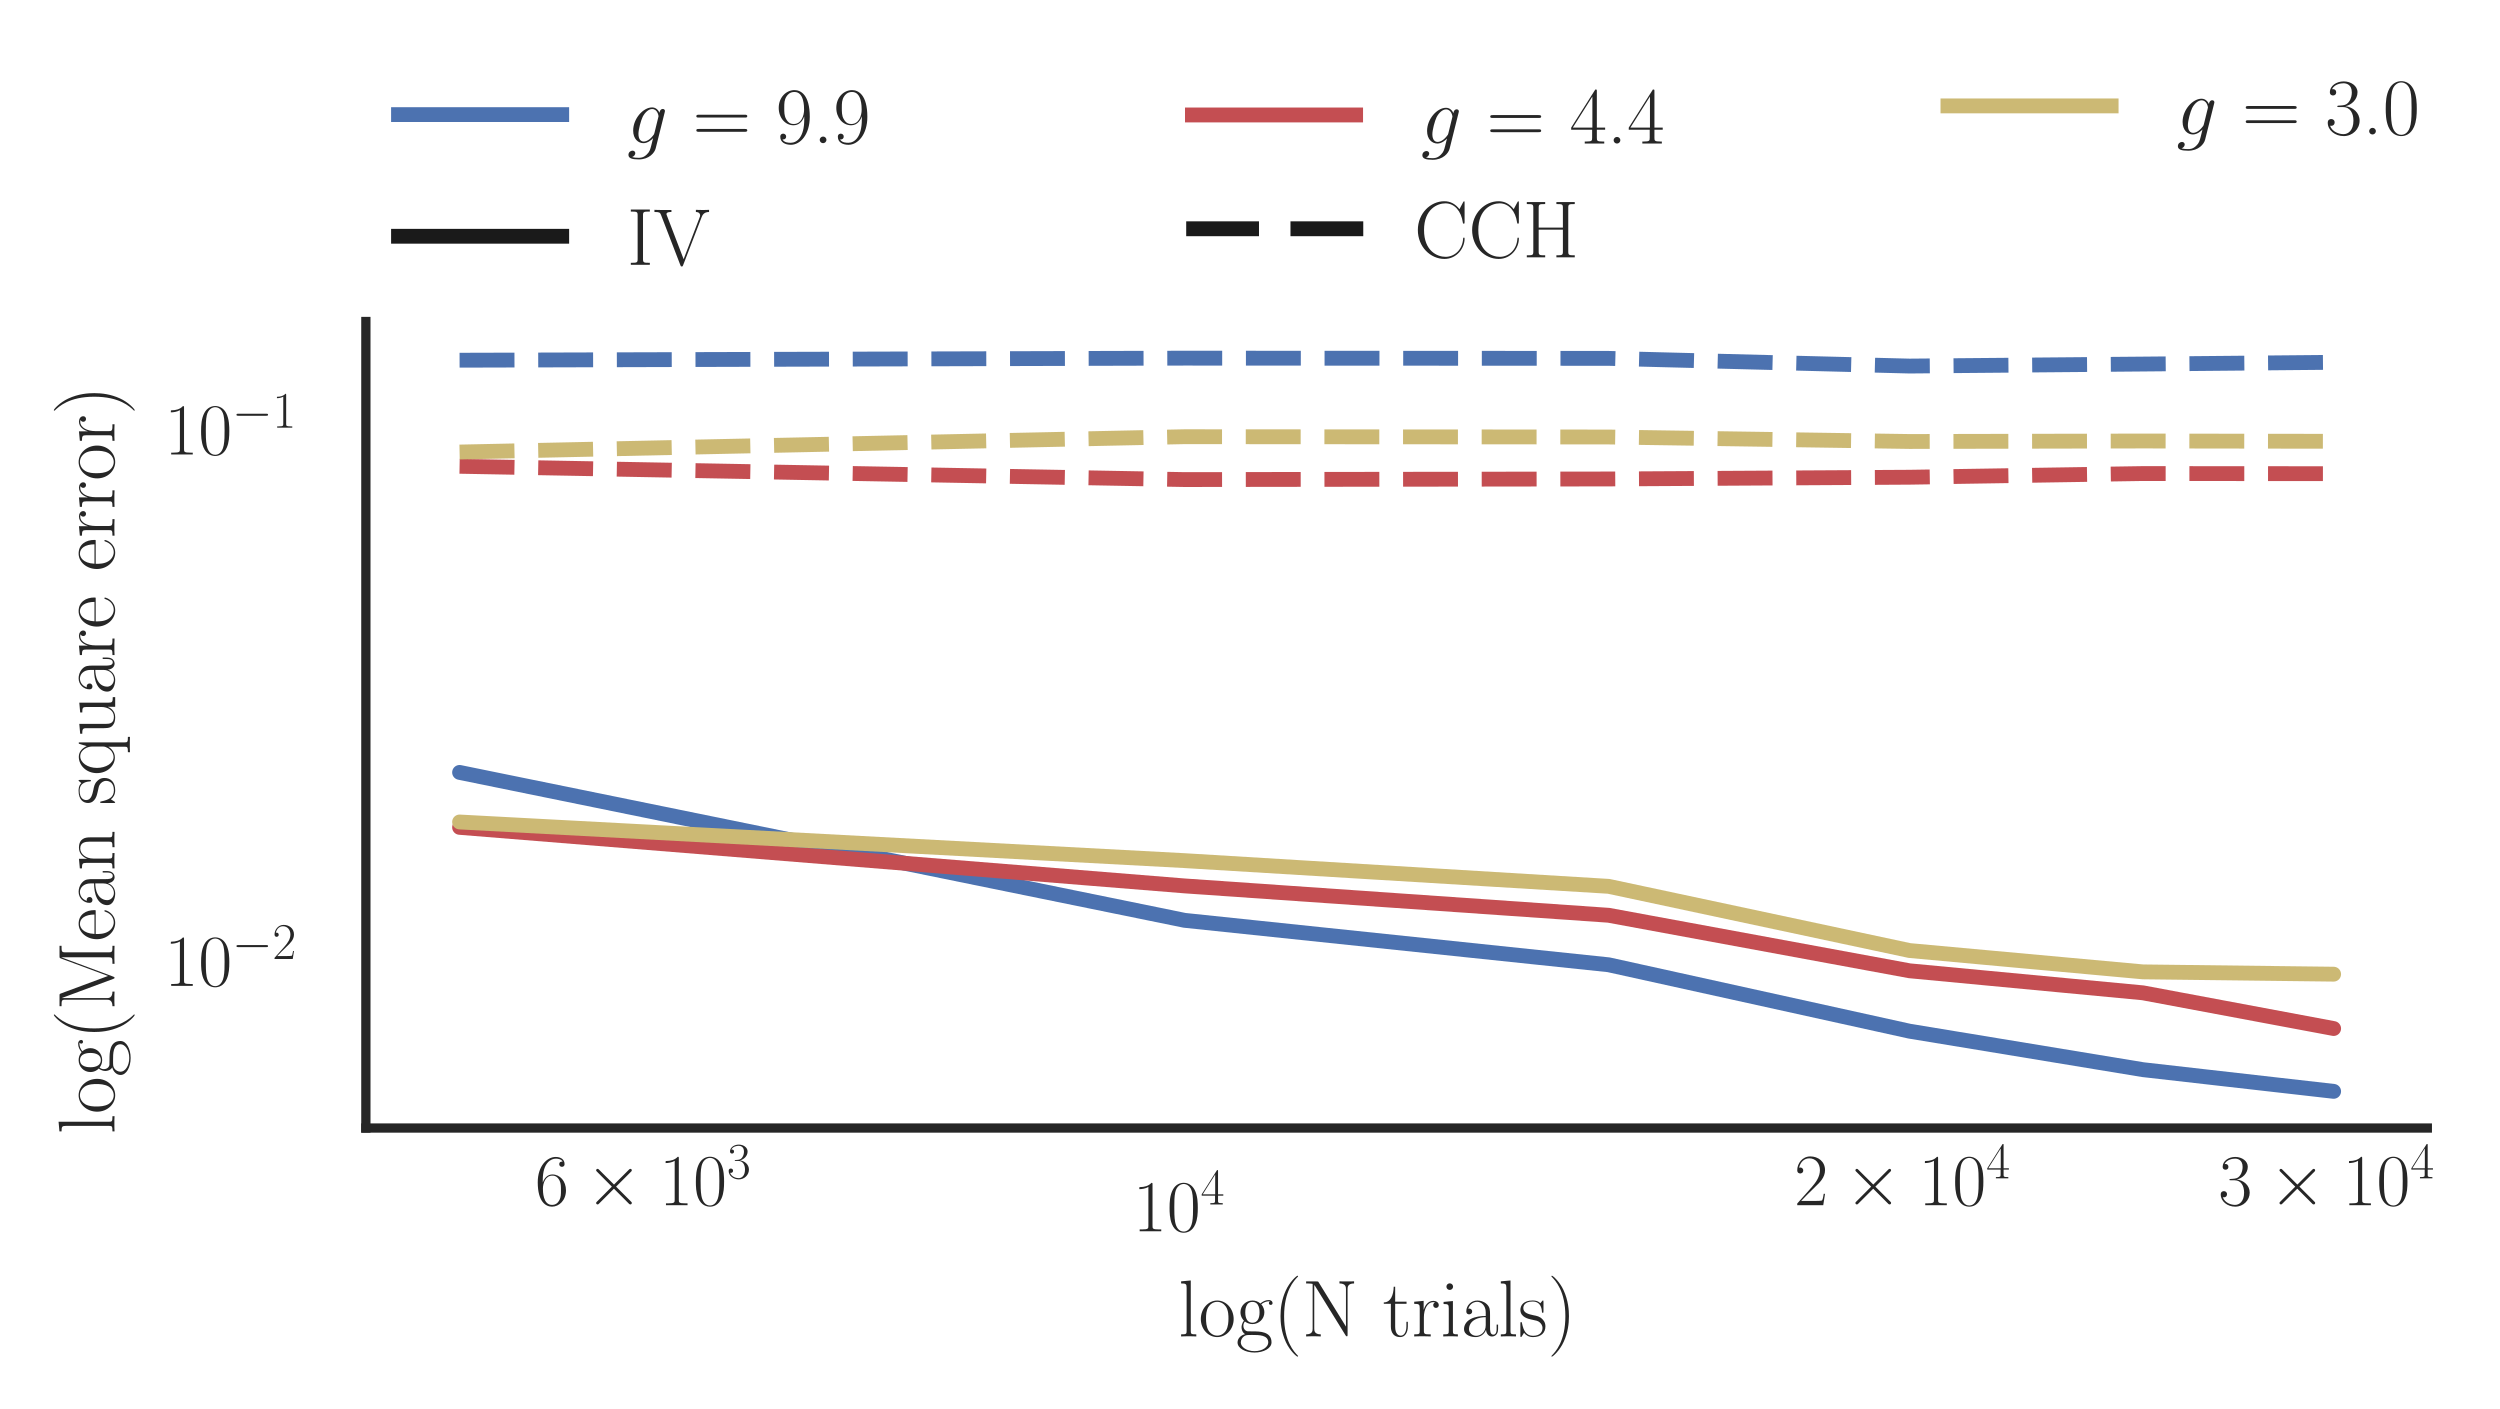 <?xml version="1.0" encoding="UTF-8" standalone="no"?>
<!-- Created with matplotlib (http://matplotlib.org/) -->

<svg
   xmlns:dc="http://purl.org/dc/elements/1.1/"
   xmlns:cc="http://creativecommons.org/ns#"
   xmlns:rdf="http://www.w3.org/1999/02/22-rdf-syntax-ns#"
   xmlns:svg="http://www.w3.org/2000/svg"
   xmlns="http://www.w3.org/2000/svg"
   xmlns:xlink="http://www.w3.org/1999/xlink"
   xmlns:sodipodi="http://sodipodi.sourceforge.net/DTD/sodipodi-0.dtd"
   xmlns:inkscape="http://www.inkscape.org/namespaces/inkscape"
   height="190pt"
   version="1.1"
   viewBox="0 0 337 190"
   width="337pt"
   id="svg357"
   sodipodi:docname="mse_pos.svg"
   inkscape:version="0.92.3 (unknown)">
  <sodipodi:namedview
     pagecolor="#ffffff"
     bordercolor="#666666"
     borderopacity="1"
     objecttolerance="10"
     gridtolerance="10"
     guidetolerance="10"
     inkscape:pageopacity="0"
     inkscape:pageshadow="2"
     inkscape:window-width="1867"
     inkscape:window-height="1056"
     id="namedview359"
     showgrid="false"
     inkscape:zoom="2.0080154"
     inkscape:cx="152.73226"
     inkscape:cy="145.16447"
     inkscape:window-x="53"
     inkscape:window-y="24"
     inkscape:window-maximized="1"
     inkscape:current-layer="figure_1" />
  <defs
     id="defs4">
    <style
       type="text/css"
       id="style2">
*{stroke-linecap:butt;stroke-linejoin:round;}
  </style>
  </defs>
  <g
     id="figure_1">
    <g
       id="patch_1">
      <path
         d="M 0 190.071  L 337.318 190.071  L 337.318 0  L 0 0  z "
         style="fill:#ffffff;"
         id="path6" />
    </g>
    <path
       d="M 49.319,152.056 H 327.203 V 43.336 H 49.319 Z"
       style="fill:#ffffff;stroke-linecap:butt;stroke-linejoin:round"
       id="path9"
       inkscape:connector-curvature="0" />
    <g
       id="xtick_1"
       style="stroke-linecap:butt;stroke-linejoin:round">
      <g
         id="line2d_1"
         style="stroke-linecap:butt;stroke-linejoin:round" />
      <g
         id="text_1"
         style="stroke-linecap:butt;stroke-linejoin:round">
        <!-- $10^{4}$ -->
        <defs
           id="defs16">
          <path
             d="M 26.594,63.406 C 26.594,65.5 26.5,65.5 25.094,65.5 21.203,61.188 15.297,59.797 9.703,59.797 c -0.297,0 -0.797,0 -0.906,-0.297 C 8.703,59.297 8.703,59.094 8.703,57 11.797,57 17,57.594 21,59.984 V 7.203 C 21,3.688 20.797,2.5 12.203,2.5 h -3 V 0 C 14,0 19,0 23.797,0 28.594,0 33.594,0 38.406,0 v 2.5 h -3 c -8.609,0 -8.812,1.094 -8.812,4.656 z"
             id="CMR17-49"
             inkscape:connector-curvature="0"
             style="stroke-linecap:butt;stroke-linejoin:round" />
          <path
             d="M 42,31.641 C 42,37.75 41.906,48.125 37.703,56.109 34,63.109 28.094,65.594 22.906,65.594 18.094,65.594 12,63.406 8.203,56.203 4.203,48.719 3.797,39.438 3.797,31.641 3.797,25.953 3.906,17.281 7,9.672 11.297,-0.609 19,-2 22.906,-2 27.5,-2 34.5,-0.109 38.594,9.375 41.594,16.281 42,24.359 42,31.641 Z M 22.906,-0.406 c -6.406,0 -10.203,5.484 -11.609,13.094 -1.094,5.875 -1.094,14.469 -1.094,20.062 0,7.688 0,14.078 1.297,20.172 C 13.406,61.391 19,64 22.906,64 27,64 32.297,61.297 34.203,53.125 35.5,47.438 35.594,40.734 35.594,32.75 c 0,-6.5 0,-14.484 -1.188,-20.375 -2.109,-10.891 -8,-12.781 -11.5,-12.781 z"
             id="CMR17-48"
             inkscape:connector-curvature="0"
             style="stroke-linecap:butt;stroke-linejoin:round" />
          <path
             d="M 33.594,64.406 C 33.594,66.5 33.5,66.5 31.703,66.5 L 2,19.594 V 17 H 27.797 V 7.141 C 27.797,3.5 27.594,2.5 20.594,2.5 H 18.703 V 0 c 3.203,0 8.594,0 12,0 3.391,0 8.797,0 12,0 v 2.5 h -1.906 c -7,0 -7.203,1 -7.203,4.641 V 17 h 10.203 v 2.594 H 33.594 Z m -5.5,-6.547 V 19.594 H 4 Z"
             id="CMR17-52"
             inkscape:connector-curvature="0"
             style="stroke-linecap:butt;stroke-linejoin:round" />
        </defs>
        <g
           style="fill:#262626;stroke-linecap:butt;stroke-linejoin:round"
           transform="matrix(0.1,0,0,-0.1,152.711,165.975)"
           id="g24">
          <use
             transform="scale(0.996)"
             xlink:href="#CMR17-49"
             id="use18"
             style="stroke-linecap:butt;stroke-linejoin:round"
             x="0"
             y="0"
             width="100%"
             height="100%" />
          <use
             transform="matrix(0.996,0,0,0.996,45.69,0)"
             xlink:href="#CMR17-48"
             id="use20"
             style="stroke-linecap:butt;stroke-linejoin:round"
             x="0"
             y="0"
             width="100%"
             height="100%" />
          <use
             transform="matrix(0.697,0,0,0.697,91.381,36.154)"
             xlink:href="#CMR17-52"
             id="use22"
             style="stroke-linecap:butt;stroke-linejoin:round"
             x="0"
             y="0"
             width="100%"
             height="100%" />
        </g>
      </g>
    </g>
    <g
       id="xtick_2"
       style="stroke-linecap:butt;stroke-linejoin:round">
      <g
         id="line2d_2"
         style="stroke-linecap:butt;stroke-linejoin:round" />
    </g>
    <g
       id="xtick_3"
       style="stroke-linecap:butt;stroke-linejoin:round">
      <g
         id="line2d_3"
         style="stroke-linecap:butt;stroke-linejoin:round" />
      <g
         id="text_2"
         style="stroke-linecap:butt;stroke-linejoin:round">
        <!-- $6\times10^{3}$ -->
        <defs
           id="defs34">
          <path
             d="m 10.594,34 c 0,23.656 11.203,29 17.703,29 C 30.406,63 35.5,62.641 37.5,59 c -1.594,0 -4.594,0 -4.594,-3.484 0,-2.688 2.188,-3.594 3.594,-3.594 0.906,0 3.594,0.391 3.594,3.703 0,6.156 -5,9.672 -11.891,9.672 C 16.297,65.297 3.797,52.969 3.797,31 3.797,3.953 15.094,-2 23.094,-2 32.797,-2 42,6.672 42,20.047 42,32.516 33.906,41.594 23.703,41.594 17.594,41.594 13.094,37.609 10.594,30.625 Z m 12.5,-33.609 C 10.797,0.391 10.797,18.75 10.797,22.438 10.797,29.625 14.203,40 23.5,40 c 1.703,0 6.594,0 9.906,-6.875 1.797,-3.906 1.797,-7.984 1.797,-12.984 0,-5.391 0,-9.359 -2.109,-13.359 -2.188,-4.109 -5.391,-6.391 -10,-6.391 z"
             id="CMR17-54"
             inkscape:connector-curvature="0"
             style="stroke-linecap:butt;stroke-linejoin:round" />
          <path
             d="m 38.906,27.891 -20,19.906 C 17.703,49 17.5,49.188 16.703,49.188 c -1,0 -2,-0.891 -2,-2 0,-0.688 0.203,-0.891 1.297,-2 L 36,25.094 16,5 C 14.906,3.891 14.703,3.688 14.703,3 c 0,-1.109 1,-2 2,-2 0.797,0 1,0.188 2.203,1.391 L 38.797,22.297 59.5,1.594 C 59.703,1.5 60.406,1 61,1 c 1.203,0 2,0.891 2,2 0,0.188 0,0.594 -0.297,1.094 -0.109,0.203 -16,15.906 -21,21 L 60,43.391 c 0.5,0.609 2,1.906 2.5,2.5 C 62.594,46.094 63,46.5 63,47.188 c 0,1.109 -0.797,2 -2,2 -0.797,0 -1.203,-0.391 -2.297,-1.5 z"
             id="CMSY10-2"
             inkscape:connector-curvature="0"
             style="stroke-linecap:butt;stroke-linejoin:round" />
          <path
             d="M 22.094,33.703 C 31,33.703 34.906,25.969 34.906,17.031 34.906,5 28.5,0.391 22.703,0.391 c -5.297,0 -13.906,2.641 -16.609,10.438 0.5,-0.203 1,-0.203 1.5,-0.203 2.406,0 4.203,1.594 4.203,4.188 C 11.797,17.703 9.594,19 7.594,19 5.906,19 3.297,18.203 3.297,14.469 3.297,5.234 12.297,-2 22.906,-2 34,-2 42.5,6.719 42.5,16.953 c 0,9.719 -8,16.75 -17.5,17.844 C 32.594,36.375 39.906,43.062 39.906,52.016 39.906,59.688 32,65.297 23,65.297 c -9.094,0 -17.094,-5.469 -17.094,-13.281 C 5.906,48.594 8.5,48 9.797,48 c 2.109,0 3.906,1.297 3.906,3.891 0,2.578 -1.797,3.875 -3.906,3.875 -0.391,0 -0.891,0 -1.297,-0.188 C 11.406,61.859 19.297,63 22.797,63 c 3.5,0 10.109,-1.672 10.109,-11.125 0,-2.766 -0.406,-7.688 -3.812,-12.031 C 26.094,36 22.703,36 19.406,35.688 c -0.5,0 -2.812,-0.234 -3.203,-0.234 C 15.5,35.359 15.094,35.266 15.094,34.5 c 0,-0.703 0.109,-0.797 2.109,-0.797 z"
             id="CMR17-51"
             inkscape:connector-curvature="0"
             style="stroke-linecap:butt;stroke-linejoin:round" />
        </defs>
        <g
           style="fill:#262626;stroke-linecap:butt;stroke-linejoin:round"
           transform="matrix(0.1,0,0,-0.1,72.11,162.459)"
           id="g46">
          <use
             transform="scale(0.996)"
             xlink:href="#CMR17-54"
             id="use36"
             style="stroke-linecap:butt;stroke-linejoin:round"
             x="0"
             y="0"
             width="100%"
             height="100%" />
          <use
             transform="matrix(0.996,0,0,0.996,67.83,0)"
             xlink:href="#CMSY10-2"
             id="use38"
             style="stroke-linecap:butt;stroke-linejoin:round"
             x="0"
             y="0"
             width="100%"
             height="100%" />
          <use
             transform="matrix(0.996,0,0,0.996,167.456,0)"
             xlink:href="#CMR17-49"
             id="use40"
             style="stroke-linecap:butt;stroke-linejoin:round"
             x="0"
             y="0"
             width="100%"
             height="100%" />
          <use
             transform="matrix(0.996,0,0,0.996,213.147,0)"
             xlink:href="#CMR17-48"
             id="use42"
             style="stroke-linecap:butt;stroke-linejoin:round"
             x="0"
             y="0"
             width="100%"
             height="100%" />
          <use
             transform="matrix(0.697,0,0,0.697,258.837,36.154)"
             xlink:href="#CMR17-51"
             id="use44"
             style="stroke-linecap:butt;stroke-linejoin:round"
             x="0"
             y="0"
             width="100%"
             height="100%" />
        </g>
      </g>
    </g>
    <g
       id="xtick_4"
       style="stroke-linecap:butt;stroke-linejoin:round">
      <g
         id="line2d_4"
         style="stroke-linecap:butt;stroke-linejoin:round" />
    </g>
    <g
       id="xtick_5"
       style="stroke-linecap:butt;stroke-linejoin:round">
      <g
         id="line2d_5"
         style="stroke-linecap:butt;stroke-linejoin:round" />
    </g>
    <g
       id="xtick_6"
       style="stroke-linecap:butt;stroke-linejoin:round">
      <g
         id="line2d_6"
         style="stroke-linecap:butt;stroke-linejoin:round" />
    </g>
    <g
       id="xtick_7"
       style="stroke-linecap:butt;stroke-linejoin:round">
      <g
         id="line2d_7"
         style="stroke-linecap:butt;stroke-linejoin:round" />
      <g
         id="text_3"
         style="stroke-linecap:butt;stroke-linejoin:round">
        <!-- $2\times10^{4}$ -->
        <defs
           id="defs58">
          <path
             d="M 41.703,15.453 H 39.906 C 38.906,8.375 38.094,7.172 37.703,6.562 37.203,5.766 30,5.766 28.594,5.766 H 9.406 C 13,9.672 20,16.75 28.5,24.953 34.594,30.734 41.703,37.531 41.703,47.422 41.703,59.219 32.297,66 21.797,66 10.797,66 4.094,56.312 4.094,47.344 4.094,43.438 7,42.938 8.203,42.938 c 1,0 4,0.609 4,4.094 0,3.078 -2.609,3.969 -4,3.969 C 7.594,51 7,50.906 6.594,50.703 8.5,59.219 14.297,63.406 20.406,63.406 c 8.688,0 14.391,-6.891 14.391,-15.984 C 34.797,38.734 29.703,31.25 24,24.75 L 4.094,2.281 V 0 h 35.203 z"
             id="CMR17-50"
             inkscape:connector-curvature="0"
             style="stroke-linecap:butt;stroke-linejoin:round" />
        </defs>
        <g
           style="fill:#262626;stroke-linecap:butt;stroke-linejoin:round"
           transform="matrix(0.1,0,0,-0.1,241.86,162.459)"
           id="g70">
          <use
             transform="scale(0.996)"
             xlink:href="#CMR17-50"
             id="use60"
             style="stroke-linecap:butt;stroke-linejoin:round"
             x="0"
             y="0"
             width="100%"
             height="100%" />
          <use
             transform="matrix(0.996,0,0,0.996,67.83,0)"
             xlink:href="#CMSY10-2"
             id="use62"
             style="stroke-linecap:butt;stroke-linejoin:round"
             x="0"
             y="0"
             width="100%"
             height="100%" />
          <use
             transform="matrix(0.996,0,0,0.996,167.456,0)"
             xlink:href="#CMR17-49"
             id="use64"
             style="stroke-linecap:butt;stroke-linejoin:round"
             x="0"
             y="0"
             width="100%"
             height="100%" />
          <use
             transform="matrix(0.996,0,0,0.996,213.147,0)"
             xlink:href="#CMR17-48"
             id="use66"
             style="stroke-linecap:butt;stroke-linejoin:round"
             x="0"
             y="0"
             width="100%"
             height="100%" />
          <use
             transform="matrix(0.697,0,0,0.697,258.837,36.154)"
             xlink:href="#CMR17-52"
             id="use68"
             style="stroke-linecap:butt;stroke-linejoin:round"
             x="0"
             y="0"
             width="100%"
             height="100%" />
        </g>
      </g>
    </g>
    <g
       id="xtick_8"
       style="stroke-linecap:butt;stroke-linejoin:round">
      <g
         id="line2d_8"
         style="stroke-linecap:butt;stroke-linejoin:round" />
      <g
         id="text_4"
         style="stroke-linecap:butt;stroke-linejoin:round">
        <!-- $3\times10^{4}$ -->
        <g
           style="fill:#262626;stroke-linecap:butt;stroke-linejoin:round"
           transform="matrix(0.1,0,0,-0.1,299.027,162.459)"
           id="g85">
          <use
             transform="scale(0.996)"
             xlink:href="#CMR17-51"
             id="use75"
             style="stroke-linecap:butt;stroke-linejoin:round"
             x="0"
             y="0"
             width="100%"
             height="100%" />
          <use
             transform="matrix(0.996,0,0,0.996,67.83,0)"
             xlink:href="#CMSY10-2"
             id="use77"
             style="stroke-linecap:butt;stroke-linejoin:round"
             x="0"
             y="0"
             width="100%"
             height="100%" />
          <use
             transform="matrix(0.996,0,0,0.996,167.456,0)"
             xlink:href="#CMR17-49"
             id="use79"
             style="stroke-linecap:butt;stroke-linejoin:round"
             x="0"
             y="0"
             width="100%"
             height="100%" />
          <use
             transform="matrix(0.996,0,0,0.996,213.147,0)"
             xlink:href="#CMR17-48"
             id="use81"
             style="stroke-linecap:butt;stroke-linejoin:round"
             x="0"
             y="0"
             width="100%"
             height="100%" />
          <use
             transform="matrix(0.697,0,0,0.697,258.837,36.154)"
             xlink:href="#CMR17-52"
             id="use83"
             style="stroke-linecap:butt;stroke-linejoin:round"
             x="0"
             y="0"
             width="100%"
             height="100%" />
        </g>
      </g>
    </g>
    <g
       id="text_5"
       style="stroke-linecap:butt;stroke-linejoin:round">
      <!-- log(N trials) -->
      <defs
         id="defs100">
        <path
           d="M 15.297,68.688 3.406,67.594 V 65 c 5.891,0 6.797,-0.594 6.797,-5.359 V 6.656 c 0,-3.781 -0.406,-4.266 -6.797,-4.266 v -2.594 C 5.797,0 10.203,0 12.703,0 c 2.594,0 7,0 9.391,-0.203 v 2.594 c -6.391,0 -6.797,0.391 -6.797,4.266 z"
           id="CMR17-108"
           inkscape:connector-curvature="0"
           style="stroke-linecap:butt;stroke-linejoin:round" />
        <path
           d="M 43.094,21.188 C 43.094,34 33.797,44 22.906,44 12,44 2.703,34 2.703,21.188 2.703,8.609 12,-1 22.906,-1 c 10.891,0 20.188,9.609 20.188,22.188 z M 22.906,0.797 c -4.703,0 -8.703,2.797 -11,6.703 -2.5,4.484 -2.812,10.094 -2.812,14.5 0,4.203 0.203,9.406 2.812,13.906 2,3.297 5.891,6.5 11,6.5 4.5,0 8.297,-2.5 10.688,-6 C 36.703,31.703 36.703,25.109 36.703,22 c 0,-3.906 -0.203,-9.891 -2.906,-14.703 -2.797,-4.594 -7.094,-6.5 -10.891,-6.5 z"
           id="CMR17-111"
           inkscape:connector-curvature="0"
           style="stroke-linecap:butt;stroke-linejoin:round" />
        <path
           d="M 11.094,18.188 C 13,16.688 16.297,15 20.297,15 28.203,15 35,21.203 35,29.5 35,32.094 34.203,36.094 31.203,39.203 34,42.062 38.094,43 40.406,43 c 0.391,0 1,0 1.5,-0.281 -0.406,-0.094 -1.312,-0.484 -1.312,-2.016 0,-1.219 0.906,-2.094 2.203,-2.094 1.5,0 2.297,0.969 2.297,2.234 0,1.828 -1.5,3.75 -4.688,3.75 -4,0 -7.5,-1.812 -10.312,-4.281 C 27.094,43.016 23.5,44 20.297,44 12.406,44 5.594,37.797 5.594,29.5 c 0,-5.719 3.312,-9.312 4.312,-10.312 -3,-3.5 -3,-7.578 -3,-8.078 0,-2.594 1,-6.391 4.391,-8.484 C 6.094,1.328 2,-2.641 2,-7.594 2,-14.734 11.5,-20 22.906,-20 c 11,0 20.891,5.062 20.891,12.516 C 43.797,6 29,6 21.297,6 19,6 14.906,6 14.406,6.109 c -3.109,0.5 -5.203,3.297 -5.203,6.797 0,0.891 0,3.094 1.891,5.281 z m 9.203,-1.5 C 11.5,16.688 11.5,27.5 11.5,29.516 11.5,31.5 11.5,42.312 20.297,42.312 c 8.797,0 8.797,-10.812 8.797,-12.797 0,-2.016 0,-12.828 -8.797,-12.828 z m 2.609,-34.984 c -10,0 -16.906,5.25 -16.906,10.703 0,3.078 1.703,5.953 3.906,7.531 2.5,1.688 3.5,1.688 10.297,1.688 8.203,0 19.594,0 19.594,-9.219 0,-5.453 -6.891,-10.703 -16.891,-10.703 z"
           id="CMR17-103"
           inkscape:connector-curvature="0"
           style="stroke-linecap:butt;stroke-linejoin:round" />
        <path
           d="m 30.594,-24.391 c 0,0.094 0,0.297 -0.297,0.594 -4.594,4.672 -16.891,17.438 -16.891,48.5 0,31.062 12.094,43.719 17,48.688 0,0.109 0.188,0.312 0.188,0.609 0,0.297 -0.297,0.5 -0.688,0.5 -1.109,0 -9.609,-7.375 -14.5,-18.344 C 10.406,45.109 9,34.359 9,24.812 9,17.625 9.703,5.484 15.703,-7.359 20.5,-17.734 28.703,-25 29.906,-25 c 0.5,0 0.688,0.203 0.688,0.609 z"
           id="CMR17-40"
           inkscape:connector-curvature="0"
           style="stroke-linecap:butt;stroke-linejoin:round" />
        <path
           d="M 20.5,66.406 C 19.797,67.5 19.703,67.5 17.797,67.5 H 5.094 V 65 H 7 c 4,0 5.797,-0.484 6.094,-0.594 v -54.875 c 0,-2.484 0,-7.141 -8,-7.141 v -2.594 C 7.406,0 11.594,0 14.094,0 c 2.5,0 6.703,0 9,-0.203 v 2.594 c -8,0 -8,4.656 -8,7.141 V 63.016 C 15.797,62.422 15.797,62.219 16.5,61.234 L 53.594,1.188 C 54.297,0 54.594,0 55.094,0 c 1,0 1,0.297 1,2.172 v 55.719 c 0,2.469 0,7.109 8,7.109 v 2.594 c -2.297,-0.094 -6.5,-0.094 -9,-0.094 -2.5,0 -6.688,0 -9,0.094 V 65 c 8,0 8,-4.656 8,-7.141 v -45.938 z"
           id="CMR17-78"
           inkscape:connector-curvature="0"
           style="stroke-linecap:butt;stroke-linejoin:round" />
        <path
           d="m 15.094,40 h 14 v 2.578 h -14 V 61 H 13.297 C 13.094,50.703 9.594,41.688 1.094,41.688 V 40 H 9.797 V 12.047 C 9.797,10.156 9.797,-1 21.406,-1 c 5.891,0 9.297,5.781 9.297,13.141 V 17.812 H 28.906 V 12.234 C 28.906,5.375 26.203,0.797 22,0.797 c -2.906,0 -6.906,1.984 -6.906,11.047 z"
           id="CMR17-116"
           inkscape:connector-curvature="0"
           style="stroke-linecap:butt;stroke-linejoin:round" />
        <path
           d="M 15,23.391 C 15,33 19.094,42 26.594,42 27.297,42 28,41.906 28.703,41.594 c 0,0 -2.203,-0.703 -2.203,-3.281 0,-2.406 1.906,-3.406 3.406,-3.406 1.188,0 3.391,0.703 3.391,3.5 0,3.203 -3.203,5.188 -6.594,5.188 -7.609,0 -10.906,-7.391 -11.906,-10.891 h -0.094 V 43.594 L 3.094,42.5 V 39.906 C 9,39.906 9.906,39.297 9.906,34.5 V 6.688 C 9.906,2.875 9.5,2.391 3.094,2.391 v -2.594 C 5.5,0 10.094,0 12.703,0 c 2.891,0 8,0 10.703,-0.203 v 2.594 C 16.203,2.391 15,2.391 15,6.875 Z"
           id="CMR17-114"
           inkscape:connector-curvature="0"
           style="stroke-linecap:butt;stroke-linejoin:round" />
        <path
           d="m 15.5,61.078 c 0,2.188 -1.797,4.078 -4.094,4.078 -2.203,0 -4.109,-1.781 -4.109,-4.078 C 7.297,58.891 9.094,57 11.406,57 13.594,57 15.5,58.797 15.5,61.078 Z M 3.797,42.281 v -2.578 c 5.609,0 6.406,-0.609 6.406,-5.375 V 6.672 c 0,-3.797 -0.406,-4.281 -6.797,-4.281 v -2.594 C 5.797,0 10.094,0 12.594,0 c 2.406,0 6.5,0 8.812,-0.203 v 2.594 c -5.906,0 -6.109,0.594 -6.109,4.172 V 43.375 Z"
           id="CMR17-105"
           inkscape:connector-curvature="0"
           style="stroke-linecap:butt;stroke-linejoin:round" />
        <path
           d="M 36,25.828 C 36,32.375 36,35.844 31.797,39.734 28.094,43 23.797,44 20.406,44 12.5,44 6.797,37.609 6.797,30.797 6.797,27 9.797,27 10.406,27 11.703,27 14,27.781 14,30.531 14,33 12.094,34.078 10.406,34.078 10,34.078 9.5,33.969 9.203,33.875 c 2.094,6.625 7.5,8.531 11,8.531 5,0 10.5,-4.453 10.5,-12.953 V 25 c -5.906,0 -13,-0.797 -18.609,-3.797 C 5.797,17.703 4,12.703 4,8.906 4,1.203 13,-1 18.297,-1 c 5.5,0 10.609,3.172 12.797,8.984 0.203,-4.344 3,-8.266 7.406,-8.266 2.094,0 7.406,1.375 7.406,9.141 V 14.375 h -1.812 V 8.781 c 0,-6 -2.688,-6.781 -4,-6.781 C 36,2 36,7.156 36,11.531 Z M 30.703,13.594 c 0,-8.641 -6.203,-13 -11.703,-13 -5,0 -8.906,3.703 -8.906,8.312 0,2.984 1.312,8.281 7.109,11.484 C 22,23.094 27.5,23.5 30.703,23.5 Z"
           id="CMR17-97"
           inkscape:connector-curvature="0"
           style="stroke-linecap:butt;stroke-linejoin:round" />
        <path
           d="m 30.906,42.141 c 0,1.812 -0.109,1.906 -0.703,1.906 -0.406,0 -0.5,-0.094 -1.703,-1.594 -0.297,-0.406 -1.203,-1.422 -1.5,-1.812 -3.203,3.406 -7.703,3.406 -9.406,3.406 C 6.5,44.047 2.5,38.234 2.5,32.438 c 0,-9.031 10.203,-11.109 13.094,-11.734 6.312,-1.281 8.5,-1.688 10.609,-3.5 1.297,-1.188 3.5,-3.391 3.5,-6.984 0,-4.219 -2.406,-9.625 -11.609,-9.625 -8.688,0 -11.797,6.594 -13.594,15.359 -0.297,1.391 -0.297,1.5 -1.094,1.5 -0.812,0 -0.906,-0.109 -0.906,-2.094 v -14.375 c 0,-1.781 0.094,-1.891 0.703,-1.891 0.5,0 0.594,0.109 1.094,0.906 C 4.906,0.891 6.406,3.297 7,4.312 9,1.609 12.5,-1 18.094,-1 28,-1 33.297,4.422 33.297,12.25 c 0,5.125 -2.703,7.828 -4,9.031 -3,3.109 -6.5,3.812 -10.703,4.609 -5.5,1.219 -12.5,2.625 -12.5,8.75 0,2.594 1.406,8.125 11.5,8.125 10.703,0 11.312,-10.047 11.5,-13.266 C 29.203,29 29.703,28.891 30,28.891 c 0.906,0 0.906,0.312 0.906,2.016 z"
           id="CMR17-115"
           inkscape:connector-curvature="0"
           style="stroke-linecap:butt;stroke-linejoin:round" />
        <path
           d="m 26.297,24.703 c 0,7.172 -0.703,19.312 -6.703,32.156 -4.797,10.375 -13,17.641 -14.188,17.641 -0.312,0 -0.703,-0.109 -0.703,-0.609 0,-0.188 0.094,-0.297 0.203,-0.5 4.797,-4.984 17,-17.641 17,-48.641 0,-31.109 -12.109,-43.766 -17,-48.766 C 4.797,-24.203 4.703,-24.312 4.703,-24.5 c 0,-0.5 0.391,-0.5 0.703,-0.5 1.094,0 9.594,7.375 14.5,18.344 5,11.047 6.391,21.797 6.391,31.359 z"
           id="CMR17-41"
           inkscape:connector-curvature="0"
           style="stroke-linecap:butt;stroke-linejoin:round" />
      </defs>
      <g
         style="fill:#262626;stroke-linecap:butt;stroke-linejoin:round"
         transform="matrix(0.11,0,0,-0.11,158.84,180.131)"
         id="g126">
        <use
           transform="scale(0.996)"
           xlink:href="#CMR17-108"
           id="use102"
           style="stroke-linecap:butt;stroke-linejoin:round"
           x="0"
           y="0"
           width="100%"
           height="100%" />
        <use
           transform="matrix(0.996,0,0,0.996,24.871,0)"
           xlink:href="#CMR17-111"
           id="use104"
           style="stroke-linecap:butt;stroke-linejoin:round"
           x="0"
           y="0"
           width="100%"
           height="100%" />
        <use
           transform="matrix(0.996,0,0,0.996,70.562,0)"
           xlink:href="#CMR17-103"
           id="use106"
           style="stroke-linecap:butt;stroke-linejoin:round"
           x="0"
           y="0"
           width="100%"
           height="100%" />
        <use
           transform="matrix(0.996,0,0,0.996,116.252,0)"
           xlink:href="#CMR17-40"
           id="use108"
           style="stroke-linecap:butt;stroke-linejoin:round"
           x="0"
           y="0"
           width="100%"
           height="100%" />
        <use
           transform="matrix(0.996,0,0,0.996,151.533,0)"
           xlink:href="#CMR17-78"
           id="use110"
           style="stroke-linecap:butt;stroke-linejoin:round"
           x="0"
           y="0"
           width="100%"
           height="100%" />
        <use
           transform="matrix(0.996,0,0,0.996,250.681,0)"
           xlink:href="#CMR17-116"
           id="use112"
           style="stroke-linecap:butt;stroke-linejoin:round"
           x="0"
           y="0"
           width="100%"
           height="100%" />
        <use
           transform="matrix(0.996,0,0,0.996,285.962,0)"
           xlink:href="#CMR17-114"
           id="use114"
           style="stroke-linecap:butt;stroke-linejoin:round"
           x="0"
           y="0"
           width="100%"
           height="100%" />
        <use
           transform="matrix(0.996,0,0,0.996,321.243,0)"
           xlink:href="#CMR17-105"
           id="use116"
           style="stroke-linecap:butt;stroke-linejoin:round"
           x="0"
           y="0"
           width="100%"
           height="100%" />
        <use
           transform="matrix(0.996,0,0,0.996,346.114,0)"
           xlink:href="#CMR17-97"
           id="use118"
           style="stroke-linecap:butt;stroke-linejoin:round"
           x="0"
           y="0"
           width="100%"
           height="100%" />
        <use
           transform="matrix(0.996,0,0,0.996,391.804,0)"
           xlink:href="#CMR17-108"
           id="use120"
           style="stroke-linecap:butt;stroke-linejoin:round"
           x="0"
           y="0"
           width="100%"
           height="100%" />
        <use
           transform="matrix(0.996,0,0,0.996,416.675,0)"
           xlink:href="#CMR17-115"
           id="use122"
           style="stroke-linecap:butt;stroke-linejoin:round"
           x="0"
           y="0"
           width="100%"
           height="100%" />
        <use
           transform="matrix(0.996,0,0,0.996,452.477,0)"
           xlink:href="#CMR17-41"
           id="use124"
           style="stroke-linecap:butt;stroke-linejoin:round"
           x="0"
           y="0"
           width="100%"
           height="100%" />
      </g>
    </g>
    <g
       id="ytick_1"
       style="stroke-linecap:butt;stroke-linejoin:round">
      <g
         id="line2d_9"
         style="stroke-linecap:butt;stroke-linejoin:round" />
      <g
         id="text_6"
         style="stroke-linecap:butt;stroke-linejoin:round">
        <!-- $10^{-2}$ -->
        <defs
           id="defs132">
          <path
             d="m 65.906,23 c 1.688,0 3.5,0 3.5,2 0,2 -1.812,2 -3.5,2 H 11.797 c -1.703,0 -3.5,0 -3.5,-2 0,-2 1.797,-2 3.5,-2 z"
             id="CMSY10-0"
             inkscape:connector-curvature="0"
             style="stroke-linecap:butt;stroke-linejoin:round" />
        </defs>
        <g
           style="fill:#262626;stroke-linecap:butt;stroke-linejoin:round"
           transform="matrix(0.1,0,0,-0.1,22.159,132.891)"
           id="g142">
          <use
             transform="scale(0.996)"
             xlink:href="#CMR17-49"
             id="use134"
             style="stroke-linecap:butt;stroke-linejoin:round"
             x="0"
             y="0"
             width="100%"
             height="100%" />
          <use
             transform="matrix(0.996,0,0,0.996,45.69,0)"
             xlink:href="#CMR17-48"
             id="use136"
             style="stroke-linecap:butt;stroke-linejoin:round"
             x="0"
             y="0"
             width="100%"
             height="100%" />
          <use
             transform="matrix(0.697,0,0,0.697,91.381,36.154)"
             xlink:href="#CMSY10-0"
             id="use138"
             style="stroke-linecap:butt;stroke-linejoin:round"
             x="0"
             y="0"
             width="100%"
             height="100%" />
          <use
             transform="matrix(0.697,0,0,0.697,145.622,36.154)"
             xlink:href="#CMR17-50"
             id="use140"
             style="stroke-linecap:butt;stroke-linejoin:round"
             x="0"
             y="0"
             width="100%"
             height="100%" />
        </g>
      </g>
    </g>
    <g
       id="ytick_2"
       style="stroke-linecap:butt;stroke-linejoin:round">
      <g
         id="line2d_10"
         style="stroke-linecap:butt;stroke-linejoin:round" />
      <g
         id="text_7"
         style="stroke-linecap:butt;stroke-linejoin:round">
        <!-- $10^{-1}$ -->
        <g
           style="fill:#262626;stroke-linecap:butt;stroke-linejoin:round"
           transform="matrix(0.1,0,0,-0.1,22.159,61.265)"
           id="g155">
          <use
             transform="scale(0.996)"
             xlink:href="#CMR17-49"
             id="use147"
             style="stroke-linecap:butt;stroke-linejoin:round"
             x="0"
             y="0"
             width="100%"
             height="100%" />
          <use
             transform="matrix(0.996,0,0,0.996,45.69,0)"
             xlink:href="#CMR17-48"
             id="use149"
             style="stroke-linecap:butt;stroke-linejoin:round"
             x="0"
             y="0"
             width="100%"
             height="100%" />
          <use
             transform="matrix(0.697,0,0,0.697,91.381,36.154)"
             xlink:href="#CMSY10-0"
             id="use151"
             style="stroke-linecap:butt;stroke-linejoin:round"
             x="0"
             y="0"
             width="100%"
             height="100%" />
          <use
             transform="matrix(0.697,0,0,0.697,145.622,36.154)"
             xlink:href="#CMR17-49"
             id="use153"
             style="stroke-linecap:butt;stroke-linejoin:round"
             x="0"
             y="0"
             width="100%"
             height="100%" />
        </g>
      </g>
    </g>
    <g
       id="ytick_3"
       style="stroke-linecap:butt;stroke-linejoin:round">
      <g
         id="line2d_11"
         style="stroke-linecap:butt;stroke-linejoin:round" />
    </g>
    <g
       id="ytick_4"
       style="stroke-linecap:butt;stroke-linejoin:round">
      <g
         id="line2d_12"
         style="stroke-linecap:butt;stroke-linejoin:round" />
    </g>
    <g
       id="ytick_5"
       style="stroke-linecap:butt;stroke-linejoin:round">
      <g
         id="line2d_13"
         style="stroke-linecap:butt;stroke-linejoin:round" />
    </g>
    <g
       id="ytick_6"
       style="stroke-linecap:butt;stroke-linejoin:round">
      <g
         id="line2d_14"
         style="stroke-linecap:butt;stroke-linejoin:round" />
    </g>
    <g
       id="ytick_7"
       style="stroke-linecap:butt;stroke-linejoin:round">
      <g
         id="line2d_15"
         style="stroke-linecap:butt;stroke-linejoin:round" />
    </g>
    <g
       id="ytick_8"
       style="stroke-linecap:butt;stroke-linejoin:round">
      <g
         id="line2d_16"
         style="stroke-linecap:butt;stroke-linejoin:round" />
    </g>
    <g
       id="ytick_9"
       style="stroke-linecap:butt;stroke-linejoin:round">
      <g
         id="line2d_17"
         style="stroke-linecap:butt;stroke-linejoin:round" />
    </g>
    <g
       id="ytick_10"
       style="stroke-linecap:butt;stroke-linejoin:round">
      <g
         id="line2d_18"
         style="stroke-linecap:butt;stroke-linejoin:round" />
    </g>
    <g
       id="ytick_11"
       style="stroke-linecap:butt;stroke-linejoin:round">
      <g
         id="line2d_19"
         style="stroke-linecap:butt;stroke-linejoin:round" />
    </g>
    <g
       id="ytick_12"
       style="stroke-linecap:butt;stroke-linejoin:round">
      <g
         id="line2d_20"
         style="stroke-linecap:butt;stroke-linejoin:round" />
    </g>
    <g
       id="ytick_13"
       style="stroke-linecap:butt;stroke-linejoin:round">
      <g
         id="line2d_21"
         style="stroke-linecap:butt;stroke-linejoin:round" />
    </g>
    <g
       id="ytick_14"
       style="stroke-linecap:butt;stroke-linejoin:round">
      <g
         id="line2d_22"
         style="stroke-linecap:butt;stroke-linejoin:round" />
    </g>
    <g
       id="ytick_15"
       style="stroke-linecap:butt;stroke-linejoin:round">
      <g
         id="line2d_23"
         style="stroke-linecap:butt;stroke-linejoin:round" />
    </g>
    <g
       id="text_8"
       style="stroke-linecap:butt;stroke-linejoin:round">
      <!-- log(Mean square error) -->
      <defs
         id="defs190">
        <path
           d="m 20.906,66 c -0.609,1.5 -0.703,1.5 -2.812,1.5 H 5.297 V 65 c 6.906,0 8,0 8,-4.453 V 9.531 c 0,-2.484 0,-7.141 -8,-7.141 v -2.594 C 7.594,0 11.797,0 14.297,0 c 2.5,0 6.703,0 9,-0.203 v 2.594 c -8,0 -8,4.656 -8,7.141 v 55.078 h 0.109 l 23.5,-63.219 c 0.391,-1 0.594,-1.594 1.391,-1.594 0.797,0 1,0.594 1.406,1.594 L 65.406,65.094 H 65.5 v -58.25 c 0,-4.453 -1.094,-4.453 -8,-4.453 v -2.594 C 60.203,0 65.594,0 68.5,0 c 2.906,0 8.406,0 11.094,-0.203 v 2.594 c -6.891,0 -8,0 -8,4.453 V 60.547 C 71.594,65 72.703,65 79.594,65 v 2.5 h -12.688 c -2.109,0 -2.203,-0.094 -2.812,-1.594 L 42.5,7.844 Z"
           id="CMR17-77"
           inkscape:connector-curvature="0"
           style="stroke-linecap:butt;stroke-linejoin:round" />
        <path
           d="M 38.094,23 C 38.5,23.406 38.5,23.609 38.5,24.625 38.5,34.969 33.094,44 21.703,44 c -10.609,0 -19,-10.109 -19,-22.391 0,-13 9.5,-22.609 20.094,-22.609 C 34,-1 38.406,9.484 38.406,11.562 c 0,0.688 -0.609,0.688 -0.812,0.688 -0.688,0 -0.797,-0.203 -1.188,-1.375 C 34.203,4.141 28.703,0.797 23.5,0.797 19.203,0.797 14.906,3.172 12.203,7.5 9.094,12.547 9.094,18.375 9.094,23 Z M 9.203,24.5 c 0.703,14.641 8.391,17.906 12.391,17.906 6.812,0 11.406,-6.516 11.5,-17.906 z"
           id="CMR17-101"
           inkscape:connector-curvature="0"
           style="stroke-linecap:butt;stroke-linejoin:round" />
        <path
           d="m 41.5,30.203 c 0,5.094 -1,13.391 -12.797,13.391 -7.906,0 -12,-6.094 -13.5,-10.094 H 15.094 V 43.594 L 3.297,42.5 v -2.594 c 5.906,0 6.797,-0.609 6.797,-5.406 V 6.688 c 0,-3.812 -0.391,-4.297 -6.797,-4.297 v -2.594 C 5.703,0 10.094,0 12.703,0 c 2.594,0 7.094,0 9.5,-0.203 v 2.594 c -6.406,0 -6.797,0.391 -6.797,4.297 V 25.906 C 15.406,35.109 21,42 28,42 c 7.406,0 8.203,-6.594 8.203,-11.406 V 6.688 c 0,-3.812 -0.406,-4.297 -6.797,-4.297 v -2.594 C 31.797,0 36.203,0 38.797,0 c 2.609,0 7.109,0 9.5,-0.203 v 2.594 C 41.906,2.391 41.5,2.781 41.5,6.688 Z"
           id="CMR17-110"
           inkscape:connector-curvature="0"
           style="stroke-linecap:butt;stroke-linejoin:round" />
        <path
           d="M 41.094,43.781 H 39.5 l -3,-9.844 c -2.297,5.266 -6.5,9.844 -13.203,9.844 -10.203,0 -20,-9.047 -20,-22.172 C 3.297,8.562 12.5,-0.594 22.5,-0.594 c 7.703,0 12,5.875 13.297,8.062 v -19.797 c 0,-3.781 -0.391,-4.281 -6.797,-4.281 V -19.188 C 31.406,-19 35.797,-19 38.406,-19 c 2.594,0 7.094,0 9.5,-0.188 v 2.578 c -6.406,0 -6.812,0.406 -6.812,4.281 z M 36,13.844 C 36,9.562 32.406,5.578 32.094,5.281 29,1.797 25.406,1 23,1 15.5,1 9.703,10.453 9.703,21.484 9.703,33.141 16.297,42 24,42 32,42 36,32.938 36,27.766 Z"
           id="CMR17-113"
           inkscape:connector-curvature="0"
           style="stroke-linecap:butt;stroke-linejoin:round" />
        <path
           d="M 29.406,42.078 V 39.5 c 5.891,0 6.797,-0.609 6.797,-5.344 V 16.125 c 0,-8.312 -4.5,-15.531 -11.906,-15.531 -8.203,0 -8.891,4.844 -8.891,10 V 43.172 L 3.297,42.078 V 39.5 c 4,0 6.703,0 6.797,-3.969 v -19 c 0,-6.641 0,-10.891 2.609,-13.672 C 14,1.578 16.5,-1 23.703,-1 c 8.5,0 11.797,6.891 12.594,8.906 H 36.406 V -0.984 H 48.297 V 2 C 42.406,2 41.5,2.594 41.5,7.391 v 35.781 z"
           id="CMR17-117"
           inkscape:connector-curvature="0"
           style="stroke-linecap:butt;stroke-linejoin:round" />
      </defs>
      <g
         style="fill:#262626;stroke-linecap:butt;stroke-linejoin:round"
         transform="matrix(0,-0.11,-0.11,0,15.419,152.887)"
         id="g232">
        <use
           transform="scale(0.996)"
           xlink:href="#CMR17-108"
           id="use192"
           style="stroke-linecap:butt;stroke-linejoin:round"
           x="0"
           y="0"
           width="100%"
           height="100%" />
        <use
           transform="matrix(0.996,0,0,0.996,24.871,0)"
           xlink:href="#CMR17-111"
           id="use194"
           style="stroke-linecap:butt;stroke-linejoin:round"
           x="0"
           y="0"
           width="100%"
           height="100%" />
        <use
           transform="matrix(0.996,0,0,0.996,70.562,0)"
           xlink:href="#CMR17-103"
           id="use196"
           style="stroke-linecap:butt;stroke-linejoin:round"
           x="0"
           y="0"
           width="100%"
           height="100%" />
        <use
           transform="matrix(0.996,0,0,0.996,116.252,0)"
           xlink:href="#CMR17-40"
           id="use198"
           style="stroke-linecap:butt;stroke-linejoin:round"
           x="0"
           y="0"
           width="100%"
           height="100%" />
        <use
           transform="matrix(0.996,0,0,0.996,151.533,0)"
           xlink:href="#CMR17-77"
           id="use200"
           style="stroke-linecap:butt;stroke-linejoin:round"
           x="0"
           y="0"
           width="100%"
           height="100%" />
        <use
           transform="matrix(0.996,0,0,0.996,236.22,0)"
           xlink:href="#CMR17-101"
           id="use202"
           style="stroke-linecap:butt;stroke-linejoin:round"
           x="0"
           y="0"
           width="100%"
           height="100%" />
        <use
           transform="matrix(0.996,0,0,0.996,276.705,0)"
           xlink:href="#CMR17-97"
           id="use204"
           style="stroke-linecap:butt;stroke-linejoin:round"
           x="0"
           y="0"
           width="100%"
           height="100%" />
        <use
           transform="matrix(0.996,0,0,0.996,322.396,0)"
           xlink:href="#CMR17-110"
           id="use206"
           style="stroke-linecap:butt;stroke-linejoin:round"
           x="0"
           y="0"
           width="100%"
           height="100%" />
        <use
           transform="matrix(0.996,0,0,0.996,403.367,0)"
           xlink:href="#CMR17-115"
           id="use208"
           style="stroke-linecap:butt;stroke-linejoin:round"
           x="0"
           y="0"
           width="100%"
           height="100%" />
        <use
           transform="matrix(0.996,0,0,0.996,439.169,0)"
           xlink:href="#CMR17-113"
           id="use210"
           style="stroke-linecap:butt;stroke-linejoin:round"
           x="0"
           y="0"
           width="100%"
           height="100%" />
        <use
           transform="matrix(0.996,0,0,0.996,487.461,0)"
           xlink:href="#CMR17-117"
           id="use212"
           style="stroke-linecap:butt;stroke-linejoin:round"
           x="0"
           y="0"
           width="100%"
           height="100%" />
        <use
           transform="matrix(0.996,0,0,0.996,538.357,0)"
           xlink:href="#CMR17-97"
           id="use214"
           style="stroke-linecap:butt;stroke-linejoin:round"
           x="0"
           y="0"
           width="100%"
           height="100%" />
        <use
           transform="matrix(0.996,0,0,0.996,584.047,0)"
           xlink:href="#CMR17-114"
           id="use216"
           style="stroke-linecap:butt;stroke-linejoin:round"
           x="0"
           y="0"
           width="100%"
           height="100%" />
        <use
           transform="matrix(0.996,0,0,0.996,619.328,0)"
           xlink:href="#CMR17-101"
           id="use218"
           style="stroke-linecap:butt;stroke-linejoin:round"
           x="0"
           y="0"
           width="100%"
           height="100%" />
        <use
           transform="matrix(0.996,0,0,0.996,689.89,0)"
           xlink:href="#CMR17-101"
           id="use220"
           style="stroke-linecap:butt;stroke-linejoin:round"
           x="0"
           y="0"
           width="100%"
           height="100%" />
        <use
           transform="matrix(0.996,0,0,0.996,730.375,0)"
           xlink:href="#CMR17-114"
           id="use222"
           style="stroke-linecap:butt;stroke-linejoin:round"
           x="0"
           y="0"
           width="100%"
           height="100%" />
        <use
           transform="matrix(0.996,0,0,0.996,765.656,0)"
           xlink:href="#CMR17-114"
           id="use224"
           style="stroke-linecap:butt;stroke-linejoin:round"
           x="0"
           y="0"
           width="100%"
           height="100%" />
        <use
           transform="matrix(0.996,0,0,0.996,800.937,0)"
           xlink:href="#CMR17-111"
           id="use226"
           style="stroke-linecap:butt;stroke-linejoin:round"
           x="0"
           y="0"
           width="100%"
           height="100%" />
        <use
           transform="matrix(0.996,0,0,0.996,846.627,0)"
           xlink:href="#CMR17-114"
           id="use228"
           style="stroke-linecap:butt;stroke-linejoin:round"
           x="0"
           y="0"
           width="100%"
           height="100%" />
        <use
           transform="matrix(0.996,0,0,0.996,881.908,0)"
           xlink:href="#CMR17-41"
           id="use230"
           style="stroke-linecap:butt;stroke-linejoin:round"
           x="0"
           y="0"
           width="100%"
           height="100%" />
      </g>
    </g>
    <path
       clip-path="url(#p5b00e0afb9)"
       d="m 61.951,104.121 97.727,19.94 57.167,5.992 40.561,8.952 31.461,5.186 25.706,2.924"
       style="fill:none;stroke:#4c72b0;stroke-width:2;stroke-linecap:round;stroke-linejoin:round"
       id="path236"
       inkscape:connector-curvature="0" />
    <path
       clip-path="url(#p5b00e0afb9)"
       d="m 61.951,48.557 97.727,-0.279 57.167,0.031 40.561,1.037 31.461,-0.271 25.706,-0.235"
       style="fill:none;stroke:#4c72b0;stroke-width:2;stroke-linecap:butt;stroke-linejoin:round;stroke-dasharray:7.4, 3.2;stroke-dashoffset:0"
       id="path239"
       inkscape:connector-curvature="0" />
    <path
       clip-path="url(#p5b00e0afb9)"
       d="m 61.951,111.528 97.727,7.892 57.167,3.959 40.561,7.483 31.461,2.971 25.706,4.812"
       style="fill:none;stroke:#c44e52;stroke-width:2;stroke-linecap:round;stroke-linejoin:round"
       id="path242"
       inkscape:connector-curvature="0" />
    <path
       clip-path="url(#p5b00e0afb9)"
       d="m 61.951,62.857 97.727,1.79 57.167,-0.081 40.561,-0.235 31.461,-0.496 25.706,0.018"
       style="fill:none;stroke:#c44e52;stroke-width:2;stroke-linecap:butt;stroke-linejoin:round;stroke-dasharray:7.4, 3.2;stroke-dashoffset:0"
       id="path245"
       inkscape:connector-curvature="0" />
    <path
       clip-path="url(#p5b00e0afb9)"
       d="m 61.951,110.803 97.727,5.211 57.167,3.464 40.561,8.655 31.461,2.875 25.706,0.31"
       style="fill:none;stroke:#ccb974;stroke-width:2;stroke-linecap:round;stroke-linejoin:round"
       id="path248"
       inkscape:connector-curvature="0" />
    <path
       clip-path="url(#p5b00e0afb9)"
       d="m 61.951,60.934 97.727,-2.066 57.167,0.04 40.561,0.605 31.461,-0.066 25.706,0.04"
       style="fill:none;stroke:#ccb974;stroke-width:2;stroke-linecap:butt;stroke-linejoin:round;stroke-dasharray:7.4, 3.2;stroke-dashoffset:0"
       id="path251"
       inkscape:connector-curvature="0" />
    <path
       d="M 49.319,152.056 V 43.336"
       style="fill:none;stroke:#262626;stroke-width:1.25;stroke-linecap:square;stroke-linejoin:miter"
       id="path254"
       inkscape:connector-curvature="0" />
    <path
       d="M 49.319,152.056 H 327.203"
       style="fill:none;stroke:#262626;stroke-width:1.25;stroke-linecap:square;stroke-linejoin:miter"
       id="path257"
       inkscape:connector-curvature="0" />
    <g
       id="line2d_30"
       style="stroke-linecap:butt;stroke-linejoin:round">
      <path
         d="m 53.719,15.45 h 22"
         style="fill:none;stroke:#4c72b0;stroke-width:2;stroke-linecap:square;stroke-linejoin:round"
         id="path260"
         inkscape:connector-curvature="0" />
    </g>
    <g
       id="line2d_31"
       style="stroke-linecap:butt;stroke-linejoin:round" />
    <g
       id="text_9"
       style="stroke-linecap:butt;stroke-linejoin:round">
      <!-- $g$ = 9.9 -->
      <defs
         id="defs268">
        <path
           d="m 33.797,12.672 c -0.391,-1.594 -0.594,-2 -1.891,-3.484 C 27.797,3.891 23.594,2 20.5,2 c -3.297,0 -6.406,2.594 -6.406,9.469 0,5.297 3,16.469 5.203,20.969 2.906,5.578 7.406,9.578 11.609,9.578 6.594,0 7.891,-8.188 7.891,-8.781 L 38.5,31.828 Z M 40,37.422 C 38.703,40.312 35.906,44 30.906,44 20,44 7.594,30.328 7.594,15.469 7.594,5.094 13.906,0 20.297,0 c 5.297,0 10,4.188 11.797,6.188 l -2.188,-8.859 C 28.5,-8.062 27.906,-10.531 24.297,-13.969 20.203,-18 16.406,-18 14.203,-18 c -3,0 -5.5,0.203 -8,0.984 3.203,0.875 4,3.609 4,4.688 0,1.562 -1.203,3.141 -3.406,3.141 -2.391,0 -5,-1.969 -5,-5.219 C 1.797,-18.438 5.906,-20 14.406,-20 27.297,-20 34,-11.766 35.297,-6.406 L 46.406,38.047 c 0.297,1.188 0.297,1.391 0.297,1.578 0,1.391 -1.109,2.484 -2.609,2.484 -2.391,0 -3.797,-2 -4.094,-4.688 z"
           id="CMMI12-103"
           inkscape:connector-curvature="0"
           style="stroke-linecap:butt;stroke-linejoin:round" />
        <path
           d="m 64.297,31.516 c 1.5,0 3,0 3,1.688 C 67.297,35 65.594,35 63.906,35 H 8 c -1.703,0 -3.406,0 -3.406,-1.797 0,-1.688 1.5,-1.688 3,-1.688 z M 63.906,14 c 1.688,0 3.391,0 3.391,1.797 0,1.688 -1.5,1.688 -3,1.688 H 7.594 c -1.5,0 -3,0 -3,-1.688 C 4.594,14 6.297,14 8,14 Z"
           id="CMR17-61"
           inkscape:connector-curvature="0"
           style="stroke-linecap:butt;stroke-linejoin:round" />
        <path
           d="m 35.203,29.125 c 0,-21.875 -9.109,-28.641 -16.609,-28.641 -2.297,0 -7.891,0 -10.188,4.109 2.594,-0.406 4.5,0.984 4.5,3.5 0,2.719 -2.203,3.609 -3.609,3.609 -0.891,0 -3.594,-0.406 -3.594,-3.797 C 5.703,1.109 11.594,-2 18.797,-2 30.297,-2 42,10.531 42,32.391 c 0,27.25 -11.203,32.906 -18.797,32.906 -9.906,0 -19.406,-8.609 -19.406,-21.891 C 3.797,31.109 11.906,22 22.094,22 30.5,22 34.203,29.734 35.203,33 Z m -12.906,-5.531 c -2.703,0 -6.5,0.5 -9.594,6.438 -2.109,3.859 -2.109,8.422 -2.109,13.266 0,5.859 0,9.906 2.812,14.266 1.391,2.078 4,5.438 9.797,5.438 C 35,63 35,45.078 35,41.125 35,34.094 31.797,23.594 22.297,23.594 Z"
           id="CMR17-57"
           inkscape:connector-curvature="0"
           style="stroke-linecap:butt;stroke-linejoin:round" />
        <path
           d="m 16.594,4.078 c 0,2.484 -2,4.078 -4.094,4.078 -2,0 -4.094,-1.594 -4.094,-4.078 C 8.406,1.594 10.406,0 12.5,0 c 2,0 4.094,1.594 4.094,4.078 z"
           id="CMR17-46"
           inkscape:connector-curvature="0"
           style="stroke-linecap:butt;stroke-linejoin:round" />
      </defs>
      <g
         style="fill:#262626;stroke-linecap:butt;stroke-linejoin:round"
         transform="matrix(0.11,0,0,-0.11,84.519,19.3)"
         id="g280">
        <use
           transform="scale(0.996)"
           xlink:href="#CMMI12-103"
           id="use270"
           style="stroke-linecap:butt;stroke-linejoin:round"
           x="0"
           y="0"
           width="100%"
           height="100%" />
        <use
           transform="matrix(0.996,0,0,0.996,80.361,0)"
           xlink:href="#CMR17-61"
           id="use272"
           style="stroke-linecap:butt;stroke-linejoin:round"
           x="0"
           y="0"
           width="100%"
           height="100%" />
        <use
           transform="matrix(0.996,0,0,0.996,182.152,0)"
           xlink:href="#CMR17-57"
           id="use274"
           style="stroke-linecap:butt;stroke-linejoin:round"
           x="0"
           y="0"
           width="100%"
           height="100%" />
        <use
           transform="matrix(0.996,0,0,0.996,227.843,0)"
           xlink:href="#CMR17-46"
           id="use276"
           style="stroke-linecap:butt;stroke-linejoin:round"
           x="0"
           y="0"
           width="100%"
           height="100%" />
        <use
           transform="matrix(0.996,0,0,0.996,252.714,0)"
           xlink:href="#CMR17-57"
           id="use278"
           style="stroke-linecap:butt;stroke-linejoin:round"
           x="0"
           y="0"
           width="100%"
           height="100%" />
      </g>
    </g>
    <g
       id="line2d_33"
       style="stroke-linecap:butt;stroke-linejoin:round" />
    <g
       id="g5322"
       transform="translate(107.019,-15.281)"
       style="stroke-linecap:butt;stroke-linejoin:round">
      <g
         style="stroke-linecap:butt;stroke-linejoin:round"
         id="line2d_32">
        <path
           inkscape:connector-curvature="0"
           id="path283"
           style="fill:none;stroke:#c44e52;stroke-width:2;stroke-linecap:square;stroke-linejoin:round"
           d="m 53.719,30.781 h 22" />
      </g>
      <g
         style="stroke-linecap:butt;stroke-linejoin:round"
         id="text_10">
        <!-- $g$ = 4.4 -->
        <g
           id="g297"
           transform="matrix(0.11,0,0,-0.11,84.519,34.631)"
           style="fill:#262626;stroke-linecap:butt;stroke-linejoin:round">
          <use
             height="100%"
             width="100%"
             y="0"
             x="0"
             style="stroke-linecap:butt;stroke-linejoin:round"
             id="use287"
             xlink:href="#CMMI12-103"
             transform="scale(0.996)" />
          <use
             height="100%"
             width="100%"
             y="0"
             x="0"
             style="stroke-linecap:butt;stroke-linejoin:round"
             id="use289"
             xlink:href="#CMR17-61"
             transform="matrix(0.996,0,0,0.996,80.361,0)" />
          <use
             height="100%"
             width="100%"
             y="0"
             x="0"
             style="stroke-linecap:butt;stroke-linejoin:round"
             id="use291"
             xlink:href="#CMR17-52"
             transform="matrix(0.996,0,0,0.996,182.152,0)" />
          <use
             height="100%"
             width="100%"
             y="0"
             x="0"
             style="stroke-linecap:butt;stroke-linejoin:round"
             id="use293"
             xlink:href="#CMR17-46"
             transform="matrix(0.996,0,0,0.996,227.843,0)" />
          <use
             height="100%"
             width="100%"
             y="0"
             x="0"
             style="stroke-linecap:butt;stroke-linejoin:round"
             id="use295"
             xlink:href="#CMR17-52"
             transform="matrix(0.996,0,0,0.996,252.714,0)" />
        </g>
      </g>
    </g>
    <g
       id="line2d_35"
       style="stroke-linecap:butt;stroke-linejoin:round" />
    <g
       id="g1045"
       transform="translate(101.745,-1.173)"
       style="stroke-linecap:butt;stroke-linejoin:round">
      <g
         style="stroke-linecap:butt;stroke-linejoin:round"
         id="line2d_34">
        <path
           inkscape:connector-curvature="0"
           id="path300"
           style="fill:none;stroke:#ccb974;stroke-width:2;stroke-linecap:square;stroke-linejoin:round"
           d="m 160.837,15.45 h 22" />
      </g>
      <g
         style="stroke-linecap:butt;stroke-linejoin:round"
         id="text_11">
        <!-- $g$ = 3.0 -->
        <g
           id="g314"
           transform="matrix(0.11,0,0,-0.11,191.637,19.3)"
           style="fill:#262626;stroke-linecap:butt;stroke-linejoin:round">
          <use
             height="100%"
             width="100%"
             y="0"
             x="0"
             style="stroke-linecap:butt;stroke-linejoin:round"
             id="use304"
             xlink:href="#CMMI12-103"
             transform="scale(0.996)" />
          <use
             height="100%"
             width="100%"
             y="0"
             x="0"
             style="stroke-linecap:butt;stroke-linejoin:round"
             id="use306"
             xlink:href="#CMR17-61"
             transform="matrix(0.996,0,0,0.996,80.361,0)" />
          <use
             height="100%"
             width="100%"
             y="0"
             x="0"
             style="stroke-linecap:butt;stroke-linejoin:round"
             id="use308"
             xlink:href="#CMR17-51"
             transform="matrix(0.996,0,0,0.996,182.152,0)" />
          <use
             height="100%"
             width="100%"
             y="0"
             x="0"
             style="stroke-linecap:butt;stroke-linejoin:round"
             id="use310"
             xlink:href="#CMR17-46"
             transform="matrix(0.996,0,0,0.996,227.843,0)" />
          <use
             height="100%"
             width="100%"
             y="0"
             x="0"
             style="stroke-linecap:butt;stroke-linejoin:round"
             id="use312"
             xlink:href="#CMR17-48"
             transform="matrix(0.996,0,0,0.996,252.714,0)" />
        </g>
      </g>
    </g>
    <g
       id="line2d_37"
       style="stroke-linecap:butt;stroke-linejoin:round" />
    <g
       id="g5345"
       transform="translate(-107.118,1.068)"
       style="stroke-linecap:butt;stroke-linejoin:round">
      <g
         style="stroke-linecap:butt;stroke-linejoin:round"
         id="line2d_36">
        <path
           inkscape:connector-curvature="0"
           id="path317"
           style="fill:none;stroke:#1a1a1a;stroke-width:2;stroke-linecap:square;stroke-linejoin:round"
           d="m 160.837,30.781 h 22" />
      </g>
      <g
         style="stroke-linecap:butt;stroke-linejoin:round"
         id="text_12">
        <!-- IV -->
        <defs
           id="defs323">
          <path
             style="stroke-linecap:butt;stroke-linejoin:round"
             inkscape:connector-curvature="0"
             id="CMR17-73"
             d="M 19.703,61.016 C 19.703,65.5 20.906,65.5 28.094,65.5 V 68 c -3.188,0 -8.297,0 -11.688,0 -3.406,0 -8.5,0 -11.703,0 v -2.5 c 7.203,0 8.391,0 8.391,-4.484 V 6.984 C 13.094,2.5 11.906,2.5 4.703,2.5 V 0 C 7.906,0 13,0 16.406,0 c 3.391,0 8.5,0 11.688,0 v 2.5 c -7.188,0 -8.391,0 -8.391,4.484 z" />
          <path
             style="stroke-linecap:butt;stroke-linejoin:round"
             inkscape:connector-curvature="0"
             id="CMR17-86"
             d="M 59,58.516 C 59.906,60.719 61.5,65 68.203,65 v 2.688 c -2.297,-0.203 -4.906,-0.203 -7.406,-0.203 -2.391,0 -6.5,0 -8.797,0.203 V 65 c 5,0 5.203,-3.5 5.203,-4.094 0,-1.109 -0.297,-1.797 -0.609,-2.594 l -19.688,-51.344 -20.609,53.75 c -0.297,0.703 -0.5,1.203 -0.5,1.688 0,2.594 4,2.594 6.109,2.594 v 2.484 c -3.203,0 -7.906,0 -11.203,0 -2.609,0 -7.297,0 -9.703,0.203 V 65 c 5.797,0 6.906,-0.391 8.094,-3.578 L 32.906,-0.406 C 33.406,-1.797 33.5,-2 34.594,-2 c 1.109,0 1.203,0.203 1.703,1.594 z" />
        </defs>
        <g
           id="g329"
           transform="matrix(0.11,0,0,-0.11,191.637,34.631)"
           style="fill:#262626;stroke-linecap:butt;stroke-linejoin:round">
          <use
             height="100%"
             width="100%"
             y="0"
             x="0"
             style="stroke-linecap:butt;stroke-linejoin:round"
             id="use325"
             xlink:href="#CMR17-73"
             transform="scale(0.996)" />
          <use
             height="100%"
             width="100%"
             y="0"
             x="0"
             style="stroke-linecap:butt;stroke-linejoin:round"
             id="use327"
             xlink:href="#CMR17-86"
             transform="matrix(0.996,0,0,0.996,32.638,0)" />
        </g>
      </g>
    </g>
    <g
       id="line2d_39"
       style="stroke-linecap:butt;stroke-linejoin:round" />
    <g
       id="g5334"
       transform="translate(-108.132,15.386)"
       style="stroke-linecap:butt;stroke-linejoin:round">
      <g
         style="stroke-linecap:butt;stroke-linejoin:round"
         id="line2d_38"
         transform="matrix(1.326,0,0,1,-87.277,0)">
        <path
           inkscape:connector-curvature="0"
           id="path332"
           style="fill:none;stroke:#1a1a1a;stroke-width:2;stroke-linecap:butt;stroke-linejoin:round;stroke-dasharray:7.4, 3.2;stroke-dashoffset:0"
           d="m 267.955,15.45 h 18.125"
           sodipodi:nodetypes="cc" />
      </g>
      <g
         style="stroke-linecap:butt;stroke-linejoin:round"
         id="text_13">
        <!-- CCH -->
        <defs
           id="defs338">
          <path
             style="stroke-linecap:butt;stroke-linejoin:round"
             inkscape:connector-curvature="0"
             id="CMR17-67"
             d="m 62.094,67.016 c 0,1.781 -0.094,1.891 -0.688,1.891 -0.406,0 -0.5,-0.109 -1.203,-1.297 L 55.797,59.25 C 50.906,65.422 44.906,69 37.203,69 20.094,69 4.594,54 4.594,33.562 4.594,12.906 20.094,-2 37.297,-2 52.594,-2 62.094,11.406 62.094,22.828 c 0,0.984 0,1.391 -0.891,1.391 -0.797,0 -0.797,-0.297 -0.906,-1.188 C 59.5,9.141 49.5,0.594 38.703,0.594 c -10.203,0 -26.5,7.141 -26.5,32.953 0,25.906 16.594,32.859 26.297,32.859 11.297,0 19.5,-9.719 21.406,-23.516 0.188,-1.203 0.188,-1.406 1.094,-1.406 1.094,0 1.094,0.203 1.094,2 z" />
          <path
             style="stroke-linecap:butt;stroke-linejoin:round"
             inkscape:connector-curvature="0"
             id="CMR17-72"
             d="m 56.094,61.016 c 0,4.484 1.109,4.484 8,4.484 V 68 c -2.891,0 -8.188,0 -11.297,0 C 49.703,68 44.406,68 41.5,68 v -2.5 c 6.906,0 8,0 8,-4.5 V 36.578 H 19.703 V 61 c 0,4.5 1.094,4.5 8,4.5 V 68 C 24.797,68 19.5,68 16.406,68 13.297,68 8,68 5.094,68 v -2.5 c 6.906,0 8,0 8,-4.484 V 6.984 C 13.094,2.5 12,2.5 5.094,2.5 V 0 C 8,0 13.297,0 16.406,0 19.5,0 24.797,0 27.703,0 v 2.5 c -6.906,0 -8,0 -8,4.469 V 34 H 49.5 V 6.969 C 49.5,2.5 48.406,2.5 41.5,2.5 V 0 c 2.906,0 8.203,0 11.297,0 3.109,0 8.406,0 11.297,0 v 2.5 c -6.891,0 -8,0 -8,4.484 z" />
        </defs>
        <g
           id="g346"
           transform="matrix(0.11,0,0,-0.11,298.755,19.3)"
           style="fill:#262626;stroke-linecap:butt;stroke-linejoin:round">
          <use
             height="100%"
             width="100%"
             y="0"
             x="0"
             style="stroke-linecap:butt;stroke-linejoin:round"
             id="use340"
             xlink:href="#CMR17-67"
             transform="scale(0.996)" />
          <use
             height="100%"
             width="100%"
             y="0"
             x="0"
             style="stroke-linecap:butt;stroke-linejoin:round"
             id="use342"
             xlink:href="#CMR17-67"
             transform="matrix(0.996,0,0,0.996,66.51,0)" />
          <use
             height="100%"
             width="100%"
             y="0"
             x="0"
             style="stroke-linecap:butt;stroke-linejoin:round"
             id="use344"
             xlink:href="#CMR17-72"
             transform="matrix(0.996,0,0,0.996,133.02,0)" />
        </g>
      </g>
    </g>
  </g>
  <defs
     id="defs355">
    <clipPath
       id="p5b00e0afb9">
      <rect
         height="108.72"
         width="277.884"
         x="49.319"
         y="43.336"
         id="rect352" />
    </clipPath>
  </defs>
</svg>
